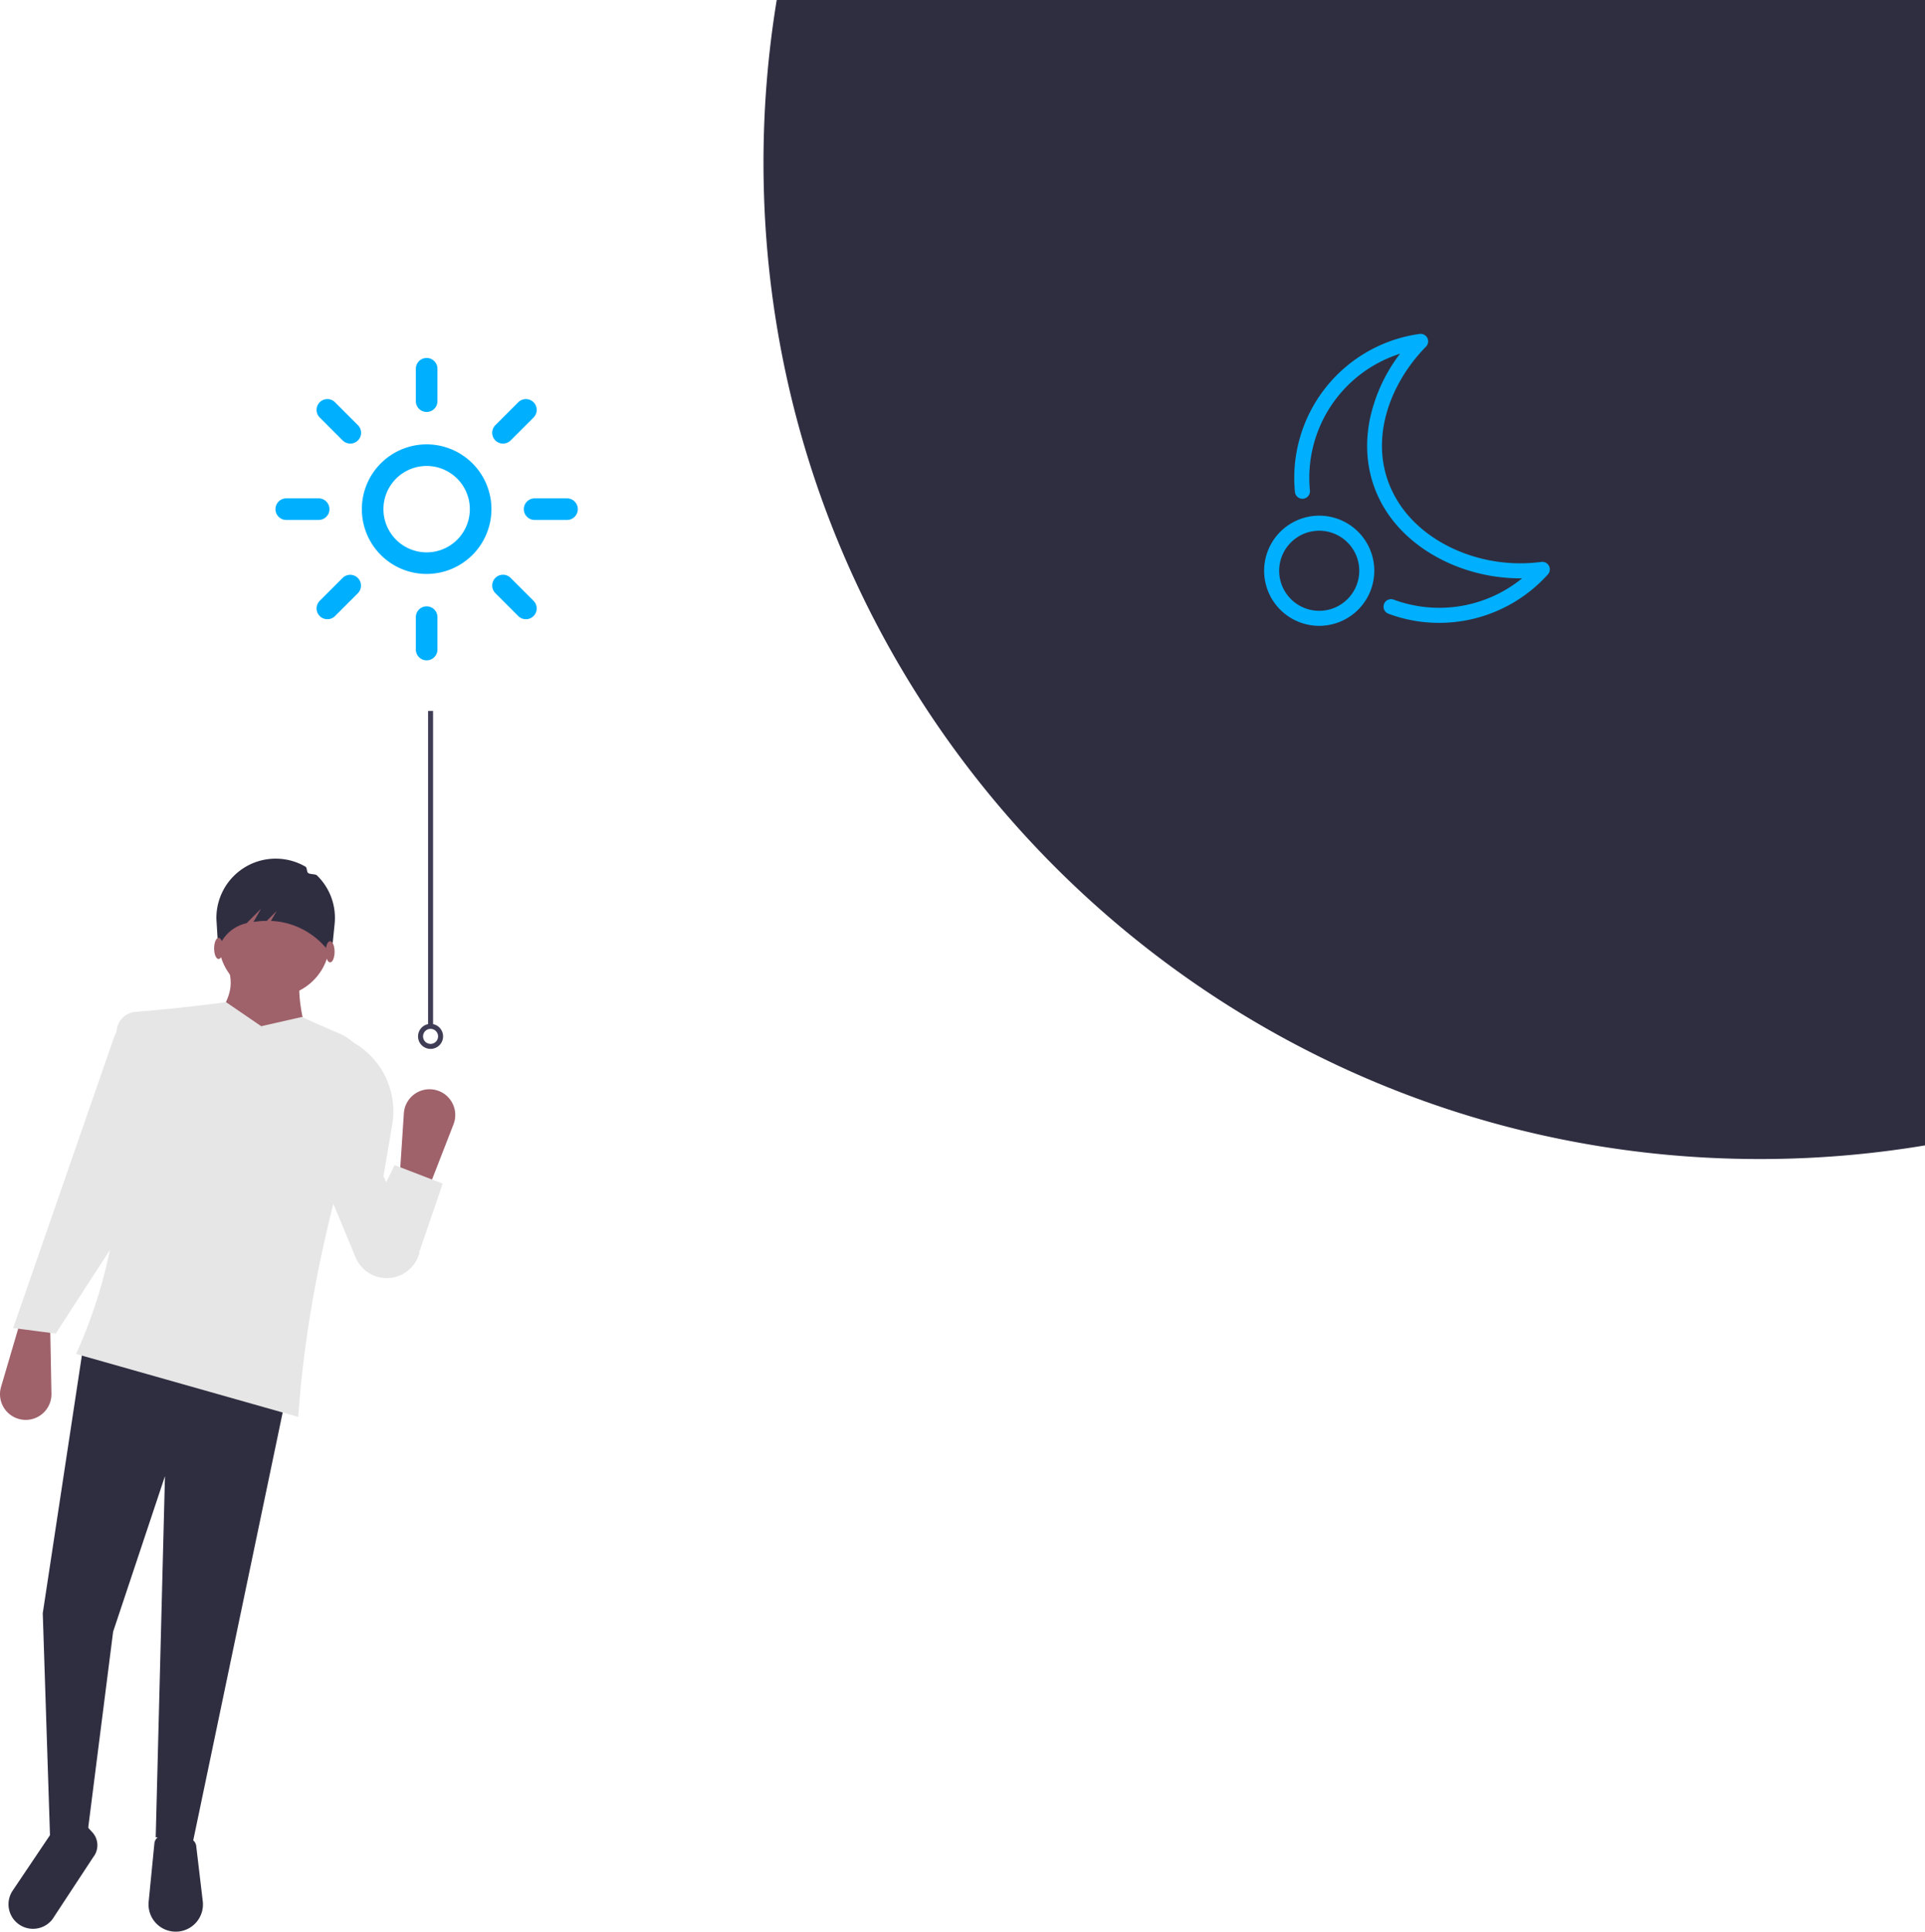 <svg xmlns="http://www.w3.org/2000/svg" data-name="Layer 1" width="769.001" height="771.636" viewBox="0 0 769.001 771.636" xmlns:xlink="http://www.w3.org/1999/xlink"><path d="M984.501,64.182H525.785a400.769,400.769,0,0,0-5.285,65c0,219.809,178.191,398,398,398a400.7,400.7,0,0,0,66-5.45Z" transform="translate(-215.499 -64.182)" fill="#2f2e41"/><path d="M790.348,312.99a57.401,57.401,0,0,1-20.162-3.639,3,3,0,1,1,2.105-5.618,52.393,52.393,0,0,0,51.264-8.531c-22.038.234-43.595-10.181-54.319-26.893-6.895-10.743-9.148-23.385-6.521-36.559a65.225,65.225,0,0,1,12.089-26.276A52.051,52.051,0,0,0,738.781,260.125a3,3,0,1,1-5.971.592,58.044,58.044,0,0,1,49.792-63.138,3,3,0,0,1,2.551,5.076c-15.344,15.585-24.655,40.929-10.868,62.415,10.878,16.949,34.283,26.644,56.929,23.58a3,3,0,0,1,2.642,4.969A58.387,58.387,0,0,1,790.348,312.99Z" transform="translate(-215.499 -64.182)" fill="#00b0ff"/><path d="M742.501,314.182a22,22,0,1,1,22-22A22.025,22.025,0,0,1,742.501,314.182Zm0-38a16,16,0,1,0,16,16A16.018,16.018,0,0,0,742.501,276.182Z" transform="translate(-215.499 -64.182)" fill="#00b0ff"/><path d="M224.19,631.26h0a10.276,10.276,0,0,1-8.272-13.052l7.788-26.48,11.835,2.219.509,26.967A10.276,10.276,0,0,1,224.19,631.26Z" transform="translate(-215.499 -64.182)" fill="#9f616a"/><polygon points="76.996 736.132 62.203 733.913 65.901 589.678 45.191 651.81 34.096 739.091 20.042 735.393 17.083 644.414 33.356 537.162 114.719 555.654 76.996 736.132" fill="#2f2e41"/><path d="M285.704,835.818h0A10.873,10.873,0,0,1,274.831,824.945q0-.533.052-1.064l2.297-23.354a3.428,3.428,0,0,1,1.784-2.678c4.361-2.352,8.845-1.782,13.435,1.288a3.407,3.407,0,0,1,1.48,2.429l2.622,22.099a10.873,10.873,0,0,1-10.797,12.154Z" transform="translate(-215.499 -64.182)" fill="#2f2e41"/><path d="M225.32,834.08h0a9.794,9.794,0,0,1-4.755-14.662l15.78-23.457c5.689-4.082,9.119-2.094,10.453,5.534l3.19-7.994,2.404,2.622a7.647,7.647,0,0,1,.405,9.854l-16.368,24.91A9.794,9.794,0,0,1,225.32,834.08Z" transform="translate(-215.499 -64.182)" fill="#2f2e41"/><circle cx="109.542" cy="375.915" r="22.19" fill="#9f616a"/><path d="M339.095,480.778l-37.723-7.397c4.859-10.364,8.75-13.87,4.438-25.149H336.136C333.461,459.915,336.046,470.88,339.095,480.778Z" transform="translate(-215.499 -64.182)" fill="#9f616a"/><path d="M334.657,630.191l-88.76-25.149c17.779-39.13,21.503-82.091,16.231-127.504a8.217,8.217,0,0,1,7.207-9.116q.15-.018.3-.029c11.578-.954,23.649-2.178,36.175-3.887l14.054,9.616,16.273-3.698c5.222,2.531,10.481,4.636,15.228,6.734A19.038,19.038,0,0,1,361.714,500.571C347.251,544.248,337.57,587.511,334.657,630.191Z" transform="translate(-215.499 -64.182)" fill="#e6e6e6"/><path d="M237.76,596.906l-17.012-2.219,40.302-116.125c2.05-5.907,7.134-9.104,13.324-9.988l5.917.74-4.438,68.789Z" transform="translate(-215.499 -64.182)" fill="#e6e6e6"/><path d="M371.024,574.706h0a13.484,13.484,0,0,1-13.486-8.272l-16.224-39.058,13.314-48.078,3.519,2.24q.509.324,1.004.663a31.653,31.653,0,0,1,13.002,31.471l-3.472,20.361,14.323,30.753A13.484,13.484,0,0,1,371.024,574.706Z" transform="translate(-215.499 -64.182)" fill="#e6e6e6"/><path d="M326.748,407.209h0a23.564,23.564,0,0,1,10.766,3.17c.755.439.406,2.023,1.103,2.539.878.65,2.785.255,3.563,1.017a23.615,23.615,0,0,1,7.022,19.026l-1.238,12.311-2.921-3.195a30.448,30.448,0,0,0-20.306-9.969q-.497-.034-.996-.053l2.247-3.933-3.906,3.906a38.03,38.03,0,0,0-5.321.433l2.988-5.23-5.734,5.734-0.0 0a15.331,15.331,0,0,0-10.712,8.737l-.637,1.412-.713-11.745A23.674,23.674,0,0,1,325.107,407.187Q325.927,407.17,326.748,407.209Z" transform="translate(-215.499 -64.182)" fill="#2f2e41"/><ellipse cx="131.877" cy="380.205" rx="1.782" ry="4.233" fill="#9f616a"/><ellipse cx="87.319" cy="378.868" rx="1.782" ry="4.233" fill="#9f616a"/><path d="M389.533,499.601h0a10.276,10.276,0,0,1,7.134,13.707L386.659,539.031l-11.604-3.216,1.782-26.913a10.276,10.276,0,0,1,12.695-9.302Z" transform="translate(-215.499 -64.182)" fill="#9f616a"/><polygon points="160.579 509.055 142.087 497.22 157.62 465.414 176.851 472.811 167.236 500.918 160.579 509.055" fill="#e6e6e6"/><path d="M388.501,473.283V348.182h-2V473.283a5,5,0,1,0,2,0Zm-1,7.899a3,3,0,1,1,3-3A3.003,3.003,0,0,1,387.501,481.182Z" transform="translate(-215.499 -64.182)" fill="#3f3d56"/><path d="M385.934,228.751A4.314,4.314,0,0,1,381.62,224.437V211.496a4.314,4.314,0,0,1,8.628,0V224.437A4.314,4.314,0,0,1,385.934,228.751Z" transform="translate(-215.499 -64.182)" fill="#00b0ff"/><path d="M385.934,327.969a4.314,4.314,0,0,1-4.314-4.314v-12.941a4.314,4.314,0,1,1,8.628,0v12.941A4.314,4.314,0,0,1,385.934,327.969Z" transform="translate(-215.499 -64.182)" fill="#00b0ff"/><path d="M416.438,241.385a4.314,4.314,0,0,1-3.05-7.364l9.151-9.151a4.314,4.314,0,0,1,6.101,6.101l-9.151,9.151A4.301,4.301,0,0,1,416.438,241.385Z" transform="translate(-215.499 -64.182)" fill="#00b0ff"/><path d="M346.279,311.544a4.314,4.314,0,0,1-3.05-7.364l9.151-9.151A4.314,4.314,0,0,1,358.48,301.13l-9.151,9.151A4.301,4.301,0,0,1,346.279,311.544Z" transform="translate(-215.499 -64.182)" fill="#00b0ff"/><path d="M442.014,271.889H429.072a4.314,4.314,0,0,1,0-8.628h12.942a4.314,4.314,0,1,1,0,8.628Z" transform="translate(-215.499 -64.182)" fill="#00b0ff"/><path d="M342.795,271.889H329.854a4.314,4.314,0,1,1,0-8.628h12.942a4.314,4.314,0,0,1,0,8.628Z" transform="translate(-215.499 -64.182)" fill="#00b0ff"/><path d="M425.589,311.544a4.3,4.3,0,0,1-3.05-1.264L413.388,301.13a4.314,4.314,0,1,1,6.101-6.101l9.151,9.151a4.314,4.314,0,0,1-3.05,7.364Z" transform="translate(-215.499 -64.182)" fill="#00b0ff"/><path d="M355.43,241.385a4.3,4.3,0,0,1-3.05-1.264l-9.151-9.151a4.314,4.314,0,0,1,6.101-6.101l9.151,9.151a4.314,4.314,0,0,1-3.05,7.364Z" transform="translate(-215.499 -64.182)" fill="#00b0ff"/><path d="M385.934,293.459a25.883,25.883,0,1,1,25.883-25.883A25.912,25.912,0,0,1,385.934,293.459Zm0-43.138a17.255,17.255,0,1,0,17.255,17.255A17.275,17.275,0,0,0,385.934,250.32Z" transform="translate(-215.499 -64.182)" fill="#00b0ff"/></svg>